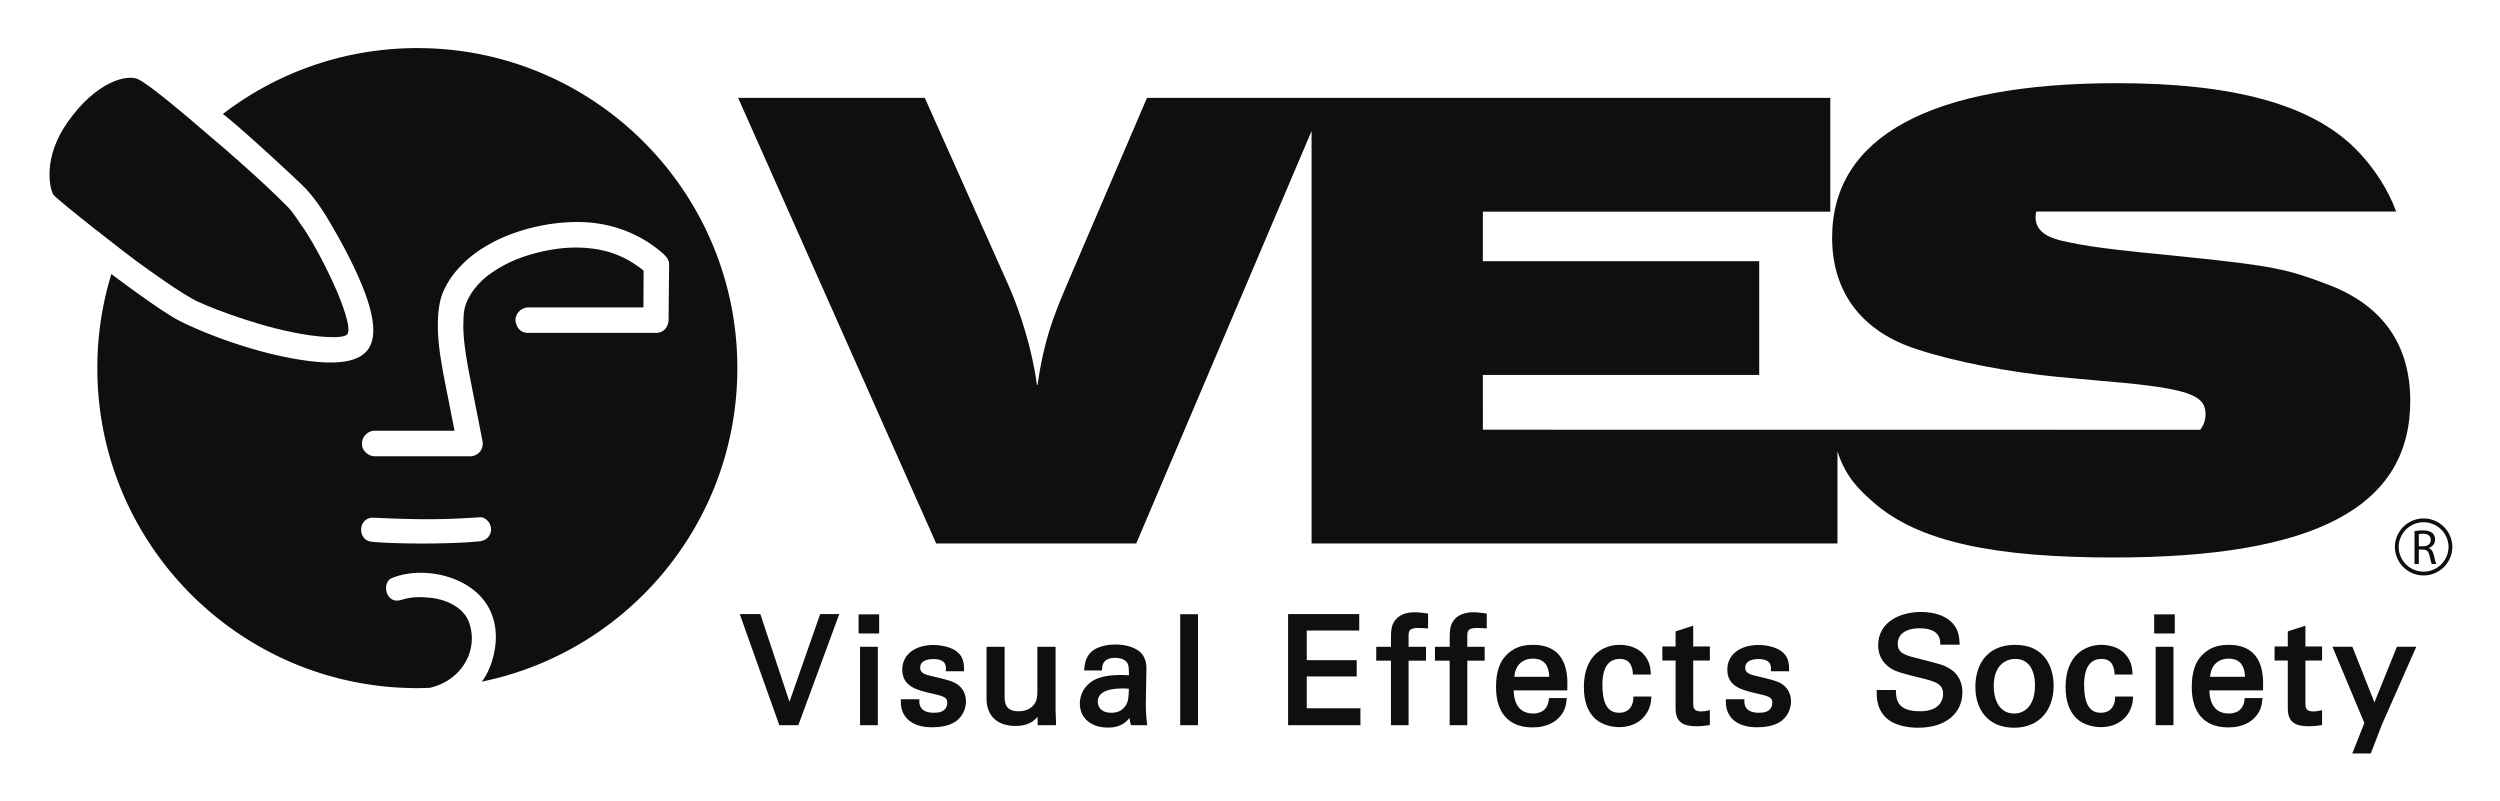 <svg xmlns="http://www.w3.org/2000/svg" role="img" viewBox="-17.32 -16.82 874.64 280.14"><title>VES logo</title><path fill="#100f0d" fill-rule="evenodd" d="M212.19 99.641h-44.725c-4.166 0-4.445-4.338-4.445-4.338 0-2.872 2.43-4.586 4.584-4.586h40.188c0-.834.059-12.244.059-12.848-6.158-5-13.392-8.081-23.81-8.081-6.012 0-13.28 1.337-19.909 3.844-5.693 2.153-10.603 5.573-12.57 7.467-2.222 2.133-4.277 4.55-5.66 7.916-1.045 2.537-1.02 4.524-1.111 7.361-.184 5.697 1.412 14.23 2.153 18.022.739 3.8 4.548 23.093 4.548 23.093.552 3.866-2.597 5.644-5.027 5.31h-32.892c-1.737 0-4.271-1.696-4.271-4.372 0-2.673 2.325-4.55 4.306-4.55h28.093c-.176-.936-3.82-19.375-4.03-20.556-.208-1.18-1.008-5.938-1.18-7.398-.174-1.457-1.91-13.61 1.318-20.834 1.87-4.178 4.236-7.058 6.738-9.548 3.009-2.992 6.316-5.336 10.522-7.57 1.111-.592 12.639-6.912 28.959-7.118 17.43-.223 27.745 8.542 30.455 10.902 2.201 1.922 2.292 2.988 2.292 4.342 0 1.353-.175 15.938-.175 18.681 0 2.743-1.667 4.861-4.41 4.861zm-61.774 72.926c-11.457 1.14-31.01.868-37.747.137-5.139-.557-4.791-8.647.754-8.392 16.877.776 25.182.656 37.134-.162 1.874-.13 3.771 1.8 3.92 3.938.144 2.055-1.236 4.195-4.061 4.479zM128.687.004c-25.597 0-49.183 8.599-68.043 23.055l.09.084C65.917 26.94 84.44 44.07 88.606 48.145c4.166 4.075 7.594 9.63 8.797 11.667 1.203 2.04 12.037 19.816 15 32.41 2.964 12.594-1.018 19.723-21.112 17.317-20.094-2.408-41.578-11.574-47.598-15.094-6.016-3.518-16.203-11.018-22.037-15.37l-.015-.01a111.935 111.935 0 0 0-4.914 32.9c0 61.832 50.126 111.96 111.96 111.96 1.453 0 2.889-.052 4.326-.108 10.951-2.428 17.255-12.92 13.791-22.813-1.947-5.554-8.452-8.195-13.544-8.681-4.172-.398-6.458-.347-10.279.764-5.468 1.586-6.804-6.182-3.262-7.642 9.861-4.06 24.654-1.46 31.877 7.293 8.505 10.3 3.155 24.774-.387 28.92 51.042-10.42 89.439-55.571 89.439-109.693 0-61.834-50.125-111.961-111.96-111.961"/><path fill="#100f0d" fill-rule="evenodd" d="M51.983 88.752c6.314 2.917 23.798 9.535 38.705 11.667 0 0 11.669 1.804 13.474-.279 1.806-2.084-2.64-12.735-3.426-14.63-.787-1.898-6.897-15.743-13.056-24.17-1.119-1.53-2.377-3.77-4.305-5.743-8.612-8.796-22.972-21.189-24.68-22.59-2.081-1.716-8.665-7.396-8.665-7.396S35.037 12.725 30.963 10.873c-3.746-1.702-14.448.558-24.633 15.05-8.656 12.316-6.342 22.824-5.046 25.324 2.502 2.778 25.373 20.556 29.26 23.381 3.89 2.824 15.838 11.53 21.439 14.124"/><path fill="#100f0d" d="M797.117 82.733c-14.025-5.37-19.426-6.548-48.908-9.596-28.804-2.794-35.36-3.737-44.713-5.841-5.615-1.415-8.677-3.975-8.677-8.199 0-.66.109-1.288.258-1.901L821 57.18c-2.498-6.737-7.022-14.7-14.27-21.972-15.446-15.439-42.617-22.93-83.35-22.93-65.312 0-99.723 18.722-99.723 54.075 0 19.208 10.539 33.014 29.967 39.108 12.634 4.207 32.078 7.946 49.142 9.596l23.19 2.104c24.109 2.325 28.46 4.971 28.341 11.2-.032 1.9-.667 3.644-1.86 5.184l-250.97-.033V114.35h96.683V74.552h-96.684V57.228H623.02V17.429H383.956l-28.097 65.54c-4.916 11.466-8.1 20.135-10.204 34.899h-.19c-1.637-12.407-5.992-25.993-9.965-34.899l-29.27-65.54h-65.31l69.29 155.882h69.997l61.337-144.307v144.307h183.981v-32.198c3.031 9.487 8.339 13.995 12.187 17.451 15.943 14.37 43.293 19.662 84.497 19.662 70.244 0 103.712-17.558 103.712-54.769 0-19.645-9.596-33.466-28.804-40.724M261.515 236.226h-5.72l-13.364-37.542h5.772l10.66 32.083 11.232-32.083h5.252l-13.832 37.542"/><path fill="none" stroke="#100f0d" stroke-width="1.333" d="M261.515 236.226h-5.72l-13.364-37.542h5.772l10.66 32.083 11.232-32.083h5.252z"/><path fill="#100f0d" d="M284.239 210.123h4.888v26.103h-4.888zm-.52-11.336h5.876v5.356h-5.876v-5.356"/><path fill="none" stroke="#100f0d" stroke-width="1.333" d="M284.239 210.123h4.888v26.103h-4.888zm-.52-11.336h5.876v5.356h-5.876z"/><path fill="#100f0d" d="M303.635 228.479c-.052 1.976.988 4.732 5.72 4.732 2.028 0 3.536-.364 4.576-1.664.52-.676.832-1.56.832-2.444 0-2.548-1.82-3.015-5.72-3.9-5.46-1.248-10.036-2.339-10.036-7.8 0-4.784 4.16-7.904 10.192-7.904 3.276 0 7.852.936 9.412 4.056.676 1.456.676 2.704.676 3.795h-4.992c.156-3.951-3.276-4.262-5.044-4.262-.728 0-5.304 0-5.304 3.743 0 2.392 2.34 2.964 3.692 3.328 7.228 1.716 8.788 2.132 10.348 3.588 1.456 1.352 1.976 3.173 1.976 4.836 0 2.912-1.612 5.408-3.536 6.604-2.288 1.404-5.044 1.768-7.748 1.768-5.304 0-10.244-2.184-10.192-8.476h5.148"/><path fill="none" stroke="#100f0d" stroke-width="1.333" d="M303.635 228.479c-.052 1.976.988 4.732 5.72 4.732 2.028 0 3.536-.364 4.576-1.664.52-.676.832-1.56.832-2.444 0-2.548-1.82-3.015-5.72-3.9-5.46-1.248-10.036-2.339-10.036-7.8 0-4.784 4.16-7.904 10.192-7.904 3.276 0 7.852.936 9.412 4.056.676 1.456.676 2.704.676 3.795h-4.992c.156-3.951-3.276-4.262-5.044-4.262-.728 0-5.304 0-5.304 3.743 0 2.392 2.34 2.964 3.692 3.328 7.228 1.716 8.788 2.132 10.348 3.588 1.456 1.352 1.976 3.173 1.976 4.836 0 2.912-1.612 5.408-3.536 6.604-2.288 1.404-5.044 1.768-7.748 1.768-5.304 0-10.244-2.184-10.192-8.476z"/><path fill="#100f0d" d="M333.483 210.123v16.797c0 2.547.572 5.77 5.564 5.77 2.444 0 4.73-.831 6.136-2.911 1.092-1.56 1.092-3.588 1.092-4.888v-14.768h5.042v21.215c0 .52.104 3.433.156 4.888h-5.094l-.104-4.471c-.938 1.82-2.704 4.732-8.322 4.732-6.448 0-9.462-3.692-9.462-8.84v-17.524h4.992"/><path fill="none" stroke="#100f0d" stroke-width="1.333" d="M333.483 210.123v16.797c0 2.547.572 5.77 5.564 5.77 2.444 0 4.73-.831 6.136-2.911 1.092-1.56 1.092-3.588 1.092-4.888v-14.768h5.042v21.215c0 .52.104 3.433.156 4.888h-5.094l-.104-4.471c-.938 1.82-2.704 4.732-8.322 4.732-6.448 0-9.462-3.692-9.462-8.84v-17.524z"/><path fill="#100f0d" d="M375.499 223.383c-1.978 0-9.414 0-9.414 5.304 0 1.663 1.04 4.524 5.41 4.524 2.494 0 4.366-.988 5.562-2.808 1.092-1.768 1.144-3.224 1.248-6.865a21.695 21.695 0 0 0-2.806-.155zm3.378 12.843c-.364-1.3-.468-2.547-.468-3.9-2.34 4.317-5.876 4.733-8.06 4.733-5.98 0-9.204-3.38-9.204-7.697 0-2.08.728-5.407 4.578-7.643 2.806-1.56 6.968-1.716 9.046-1.716 1.248 0 2.028.052 3.536.156 0-3.224 0-4.627-.936-5.772-.988-1.3-3.118-1.716-4.524-1.716-4.94 0-5.2 3.38-5.252 4.42h-4.888c.156-1.353.312-3.17 1.822-4.94 1.974-2.183 5.668-2.808 8.422-2.808 3.796 0 7.852 1.195 9.256 3.85.832 1.559.884 2.806.884 4.003l-.208 12.479c0 .416.052 3.9.416 6.551h-4.42"/><path fill="none" stroke="#100f0d" stroke-width="1.333" d="M375.499 223.383c-1.978 0-9.414 0-9.414 5.304 0 1.663 1.04 4.524 5.41 4.524 2.494 0 4.366-.988 5.562-2.808 1.092-1.768 1.144-3.224 1.248-6.865a21.695 21.695 0 0 0-2.806-.155zm3.378 12.843c-.364-1.3-.468-2.547-.468-3.9-2.34 4.317-5.876 4.733-8.06 4.733-5.98 0-9.204-3.38-9.204-7.697 0-2.08.728-5.407 4.578-7.643 2.806-1.56 6.968-1.716 9.046-1.716 1.248 0 2.028.052 3.536.156 0-3.224 0-4.627-.936-5.772-.988-1.3-3.118-1.716-4.524-1.716-4.94 0-5.2 3.38-5.252 4.42h-4.888c.156-1.353.312-3.17 1.822-4.94 1.974-2.183 5.668-2.808 8.422-2.808 3.796 0 7.852 1.195 9.256 3.85.832 1.559.884 2.806.884 4.003l-.208 12.479c0 .416.052 3.9.416 6.551z"/><path fill="#100f0d" d="M396.245 198.735h4.888v37.491h-4.888v-37.491"/><path fill="none" stroke="#100f0d" stroke-width="1.333" d="M396.245 198.735h4.888v37.491h-4.888z"/><path fill="#100f0d" d="M433.996 198.684h23.557v4.419h-18.357v11.701h17.472v4.367h-17.472v12.48h18.772v4.575h-23.972v-37.542"/><path fill="none" stroke="#100f0d" stroke-width="1.333" d="M433.996 198.684h23.557v4.419h-18.357v11.701h17.472v4.367h-17.472v12.48h18.772v4.575h-23.972z"/><path fill="#100f0d" d="M481.63 202.323a47.27 47.27 0 0 0-2.86-.104c-3.954 0-3.954 1.977-3.954 3.796v4.108h6.084v3.536h-6.084v22.567h-4.836V213.66h-5.148v-3.536h5.148v-2.964c0-3.588.21-4.888 1.092-6.239 1.093-1.665 3.172-2.861 6.552-2.861 1.404 0 2.963.208 4.005.364v3.9"/><path fill="none" stroke="#100f0d" stroke-width="1.333" d="M481.63 202.323a47.27 47.27 0 0 0-2.86-.104c-3.954 0-3.954 1.977-3.954 3.796v4.108h6.084v3.536h-6.084v22.567h-4.836V213.66h-5.148v-3.536h5.148v-2.964c0-3.588.21-4.888 1.092-6.239 1.093-1.665 3.172-2.861 6.552-2.861 1.404 0 2.963.208 4.005.364z"/><path fill="#100f0d" d="M502.168 202.323a47.23 47.23 0 0 0-2.86-.104c-3.952 0-3.952 1.977-3.952 3.796v4.108h6.083v3.536h-6.083v22.567h-4.836V213.66h-5.15v-3.536h5.15v-2.964c0-3.588.208-4.888 1.09-6.239 1.094-1.665 3.173-2.861 6.553-2.861 1.404 0 2.964.208 4.005.364v3.9"/><path fill="none" stroke="#100f0d" stroke-width="1.333" d="M502.168 202.323a47.23 47.23 0 0 0-2.86-.104c-3.952 0-3.952 1.977-3.952 3.796v4.108h6.083v3.536h-6.083v22.567h-4.836V213.66h-5.15v-3.536h5.15v-2.964c0-3.588.208-4.888 1.09-6.239 1.094-1.665 3.173-2.861 6.553-2.861 1.404 0 2.964.208 4.005.364z"/><path fill="#100f0d" d="M525.361 220.626c.05-2.495-.417-7.695-6.448-7.695-3.174 0-7.021 1.924-7.125 7.695zm-13.781 3.433c-.105 5.408 2.132 9.412 7.487 9.412 3.172 0 5.721-1.664 6.137-5.408h4.888c-.156 1.3-.364 3.432-2.236 5.46-1.144 1.3-3.745 3.484-8.995 3.484-8.217 0-12.117-5.096-12.117-13.364 0-5.148 1.039-9.412 5.148-12.272 2.495-1.768 5.615-1.924 7.123-1.924 11.7 0 11.44 10.348 11.336 14.612H511.58"/><path fill="none" stroke="#100f0d" stroke-width="1.333" d="M525.361 220.626c.05-2.495-.417-7.695-6.448-7.695-3.174 0-7.021 1.924-7.125 7.695zm-13.781 3.433c-.105 5.408 2.132 9.412 7.487 9.412 3.172 0 5.721-1.664 6.137-5.408h4.888c-.156 1.3-.364 3.432-2.236 5.46-1.144 1.3-3.745 3.484-8.995 3.484-8.217 0-12.117-5.096-12.117-13.364 0-5.148 1.039-9.412 5.148-12.272 2.495-1.768 5.615-1.924 7.123-1.924 11.7 0 11.44 10.348 11.336 14.612z"/><path fill="#100f0d" d="M554.583 218.495c-.106-1.196-.47-5.46-5.202-5.46-6.757 0-6.757 7.852-6.757 9.829 0 5.355 1.299 10.347 6.5 10.347 4.159 0 5.563-3.12 5.667-5.668h4.94c-.314 5.095-4.107 9.36-10.555 9.36-1.768 0-5.825-.365-8.581-3.38-1.56-1.82-3.12-4.576-3.12-9.985 0-10.867 6.657-14.091 11.854-14.091 1.716 0 5.618.364 8.008 3.224 1.924 2.236 2.08 4.367 2.186 5.824h-4.94"/><path fill="none" stroke="#100f0d" stroke-width="1.333" d="M554.583 218.495c-.106-1.196-.47-5.46-5.202-5.46-6.757 0-6.757 7.852-6.757 9.829 0 5.355 1.299 10.347 6.5 10.347 4.159 0 5.563-3.12 5.667-5.668h4.94c-.314 5.095-4.107 9.36-10.555 9.36-1.768 0-5.825-.365-8.581-3.38-1.56-1.82-3.12-4.576-3.12-9.985 0-10.867 6.657-14.091 11.854-14.091 1.716 0 5.618.364 8.008 3.224 1.924 2.236 2.08 4.367 2.186 5.824z"/><path fill="#100f0d" d="M564.93 210.019h4.629v-5.46l4.836-1.56v7.02h5.822v3.588h-5.822v15.652c0 1.3 0 3.484 3.484 3.484.986 0 1.925-.156 2.338-.26v3.796c-.882.156-2.286.312-4.054.312-4.471 0-6.604-1.3-6.604-5.565v-17.42h-4.628v-3.587"/><path fill="none" stroke="#100f0d" stroke-width="1.333" d="M564.93 210.019h4.629v-5.46l4.836-1.56v7.02h5.822v3.588h-5.822v15.652c0 1.3 0 3.484 3.484 3.484.986 0 1.925-.156 2.338-.26v3.796c-.882.156-2.286.312-4.054.312-4.471 0-6.604-1.3-6.604-5.565v-17.42h-4.628z"/><path fill="#100f0d" d="M592.283 228.479c-.052 1.976.986 4.732 5.718 4.732 2.028 0 3.536-.364 4.576-1.664.52-.676.834-1.56.834-2.444 0-2.548-1.822-3.015-5.722-3.9-5.458-1.248-10.034-2.339-10.034-7.8 0-4.784 4.158-7.904 10.19-7.904 3.276 0 7.851.936 9.411 4.056.677 1.456.677 2.704.677 3.795h-4.992c.156-3.951-3.276-4.262-5.044-4.262-.726 0-5.305 0-5.305 3.743 0 2.392 2.341 2.964 3.693 3.328 7.23 1.716 8.79 2.132 10.35 3.588 1.454 1.352 1.976 3.173 1.976 4.836 0 2.912-1.612 5.408-3.536 6.604-2.29 1.404-5.046 1.768-7.748 1.768-5.304 0-10.244-2.184-10.192-8.476h5.148"/><path fill="none" stroke="#100f0d" stroke-width="1.333" d="M592.283 228.479c-.052 1.976.986 4.732 5.718 4.732 2.028 0 3.536-.364 4.576-1.664.52-.676.834-1.56.834-2.444 0-2.548-1.822-3.015-5.722-3.9-5.458-1.248-10.034-2.339-10.034-7.8 0-4.784 4.158-7.904 10.19-7.904 3.276 0 7.851.936 9.411 4.056.677 1.456.677 2.704.677 3.795h-4.992c.156-3.951-3.276-4.262-5.044-4.262-.726 0-5.305 0-5.305 3.743 0 2.392 2.341 2.964 3.693 3.328 7.23 1.716 8.79 2.132 10.35 3.588 1.454 1.352 1.976 3.173 1.976 4.836 0 2.912-1.612 5.408-3.536 6.604-2.29 1.404-5.046 1.768-7.748 1.768-5.304 0-10.244-2.184-10.192-8.476z"/><path fill="#100f0d" d="M645.321 225.255c.104 2.6.418 7.436 9.047 7.436 7.803 0 8.79-4.836 8.79-6.708 0-4.212-3.38-5.045-8.633-6.343-5.72-1.405-8.266-2.03-10.19-3.33-3.068-2.08-3.902-4.887-3.902-7.384 0-7.643 7.23-10.971 14.3-10.971 2.498 0 7.542.416 10.558 3.692 2.077 2.288 2.181 4.836 2.286 6.396h-5.406c-.26-4.679-4.214-5.72-7.904-5.72-5.2 0-8.32 2.34-8.32 6.084 0 3.328 2.182 4.472 6.76 5.565 8.942 2.287 9.93 2.495 12.114 3.95 3.484 2.289 3.746 5.928 3.746 7.489 0 6.656-5.202 11.7-14.82 11.7-2.86 0-8.686-.468-11.65-4.264-2.132-2.756-2.184-5.772-2.184-7.592h5.408"/><path fill="none" stroke="#100f0d" stroke-width="1.333" d="M645.321 225.255c.104 2.6.418 7.436 9.047 7.436 7.803 0 8.79-4.836 8.79-6.708 0-4.212-3.38-5.045-8.633-6.343-5.72-1.405-8.266-2.03-10.19-3.33-3.068-2.08-3.902-4.887-3.902-7.384 0-7.643 7.23-10.971 14.3-10.971 2.498 0 7.542.416 10.558 3.692 2.077 2.288 2.181 4.836 2.286 6.396h-5.406c-.26-4.679-4.214-5.72-7.904-5.72-5.2 0-8.32 2.34-8.32 6.084 0 3.328 2.182 4.472 6.76 5.565 8.942 2.287 9.93 2.495 12.114 3.95 3.484 2.289 3.746 5.928 3.746 7.489 0 6.656-5.202 11.7-14.82 11.7-2.86 0-8.686-.468-11.65-4.264-2.132-2.756-2.184-5.772-2.184-7.592z"/><path fill="#100f0d" d="M687.39 233.47c3.693 0 7.903-2.651 7.903-10.503 0-6.5-3.016-9.932-7.592-9.932-3.118 0-8.164 1.976-8.164 10.14 0 5.357 2.29 10.296 7.852 10.296zm.311-24.023c10.451 0 12.792 8.216 12.792 13.676 0 7.644-4.314 13.988-13.208 13.988-8.633 0-12.844-5.98-12.844-13.624 0-6.449 3.016-14.04 13.26-14.04"/><path fill="none" stroke="#100f0d" stroke-width="1.333" d="M687.39 233.47c3.693 0 7.903-2.651 7.903-10.503 0-6.5-3.016-9.932-7.592-9.932-3.118 0-8.164 1.976-8.164 10.14 0 5.357 2.29 10.296 7.852 10.296zm.311-24.023c10.451 0 12.792 8.216 12.792 13.676 0 7.644-4.314 13.988-13.208 13.988-8.633 0-12.844-5.98-12.844-13.624 0-6.449 3.016-14.04 13.26-14.04z"/><path fill="#100f0d" d="M723.113 218.495c-.104-1.196-.469-5.46-5.2-5.46-6.761 0-6.761 7.852-6.761 9.829 0 5.355 1.3 10.347 6.5 10.347 4.159 0 5.565-3.12 5.67-5.668h4.937c-.31 5.095-4.107 9.36-10.555 9.36-1.768 0-5.823-.365-8.58-3.38-1.56-1.82-3.12-4.576-3.12-9.985 0-10.867 6.656-14.091 11.857-14.091 1.716 0 5.614.364 8.007 3.224 1.925 2.236 2.081 4.367 2.185 5.824h-4.94"/><path fill="none" stroke="#100f0d" stroke-width="1.333" d="M723.113 218.495c-.104-1.196-.469-5.46-5.2-5.46-6.761 0-6.761 7.852-6.761 9.829 0 5.355 1.3 10.347 6.5 10.347 4.159 0 5.565-3.12 5.67-5.668h4.937c-.31 5.095-4.107 9.36-10.555 9.36-1.768 0-5.823-.365-8.58-3.38-1.56-1.82-3.12-4.576-3.12-9.985 0-10.867 6.656-14.091 11.857-14.091 1.716 0 5.614.364 8.007 3.224 1.925 2.236 2.081 4.367 2.185 5.824z"/><path fill="#100f0d" d="M737.517 210.123h4.888v26.103h-4.888zm-.521-11.336h5.877v5.356h-5.877v-5.356"/><path fill="none" stroke="#100f0d" stroke-width="1.333" d="M737.517 210.123h4.888v26.103h-4.888zm-.521-11.336h5.877v5.356h-5.877z"/><path fill="#100f0d" d="M768.77 220.626c.049-2.495-.417-7.695-6.449-7.695-3.174 0-7.02 1.924-7.125 7.695zm-13.782 3.433c-.104 5.408 2.133 9.412 7.487 9.412 3.172 0 5.721-1.664 6.138-5.408h4.888c-.156 1.3-.364 3.432-2.237 5.46-1.143 1.3-3.744 3.484-8.995 3.484-8.216 0-12.117-5.096-12.117-13.364 0-5.148 1.04-9.412 5.15-12.272 2.494-1.768 5.614-1.924 7.12-1.924 11.702 0 11.44 10.348 11.337 14.612h-18.771"/><path fill="none" stroke="#100f0d" stroke-width="1.333" d="M768.77 220.626c.049-2.495-.417-7.695-6.449-7.695-3.174 0-7.02 1.924-7.125 7.695zm-13.782 3.433c-.104 5.408 2.133 9.412 7.487 9.412 3.172 0 5.721-1.664 6.138-5.408h4.888c-.156 1.3-.364 3.432-2.237 5.46-1.143 1.3-3.744 3.484-8.995 3.484-8.216 0-12.117-5.096-12.117-13.364 0-5.148 1.04-9.412 5.15-12.272 2.494-1.768 5.614-1.924 7.12-1.924 11.702 0 11.44 10.348 11.337 14.612z"/><path fill="#100f0d" d="M779.116 210.019h4.63v-5.46l4.837-1.56v7.02h5.822v3.588h-5.822v15.652c0 1.3 0 3.484 3.481 3.484.99 0 1.924-.156 2.341-.26v3.796c-.885.156-2.289.312-4.057.312-4.472 0-6.601-1.3-6.601-5.565v-17.42h-4.631v-3.587"/><path fill="none" stroke="#100f0d" stroke-width="1.333" d="M779.116 210.019h4.63v-5.46l4.837-1.56v7.02h5.822v3.588h-5.822v15.652c0 1.3 0 3.484 3.481 3.484.99 0 1.924-.156 2.341-.26v3.796c-.885.156-2.289.312-4.057.312-4.472 0-6.601-1.3-6.601-5.565v-17.42h-4.631z"/><path fill="#100f0d" d="M815.413 236.383l-3.745 9.724h-5.044l3.953-9.984-10.87-26h5.513l8.164 20.592 8.32-20.592h5.303l-11.594 26.26"/><path fill="none" stroke="#100f0d" stroke-width="1.333" d="M815.413 236.383l-3.745 9.724h-5.044l3.953-9.984-10.87-26h5.513l8.164 20.592 8.32-20.592h5.303z"/><path fill="#100f0d" d="M828.917 174.299h1.544c1.612 0 2.634-.884 2.634-2.219 0-1.508-1.091-2.167-2.686-2.167-.728 0-1.23.07-1.492.137zm-1.506-5.306c.762-.156 1.872-.258 2.894-.258 1.612 0 2.668.31 3.396.969.574.503.92 1.301.92 2.219 0 1.526-.988 2.549-2.202 2.965v.05c.885.314 1.421 1.147 1.717 2.36.381 1.627.659 2.756.884 3.206h-1.56c-.19-.33-.45-1.335-.764-2.792-.345-1.612-.988-2.219-2.356-2.27h-1.423v5.062h-1.506v-11.51"/><path fill="none" stroke="#100f0d" stroke-width="1.333" d="M839.981 174.45c0 5.185-4.204 9.387-9.389 9.387a9.388 9.388 0 0 1-9.388-9.388 9.39 9.39 0 0 1 18.777 0z"/></svg>